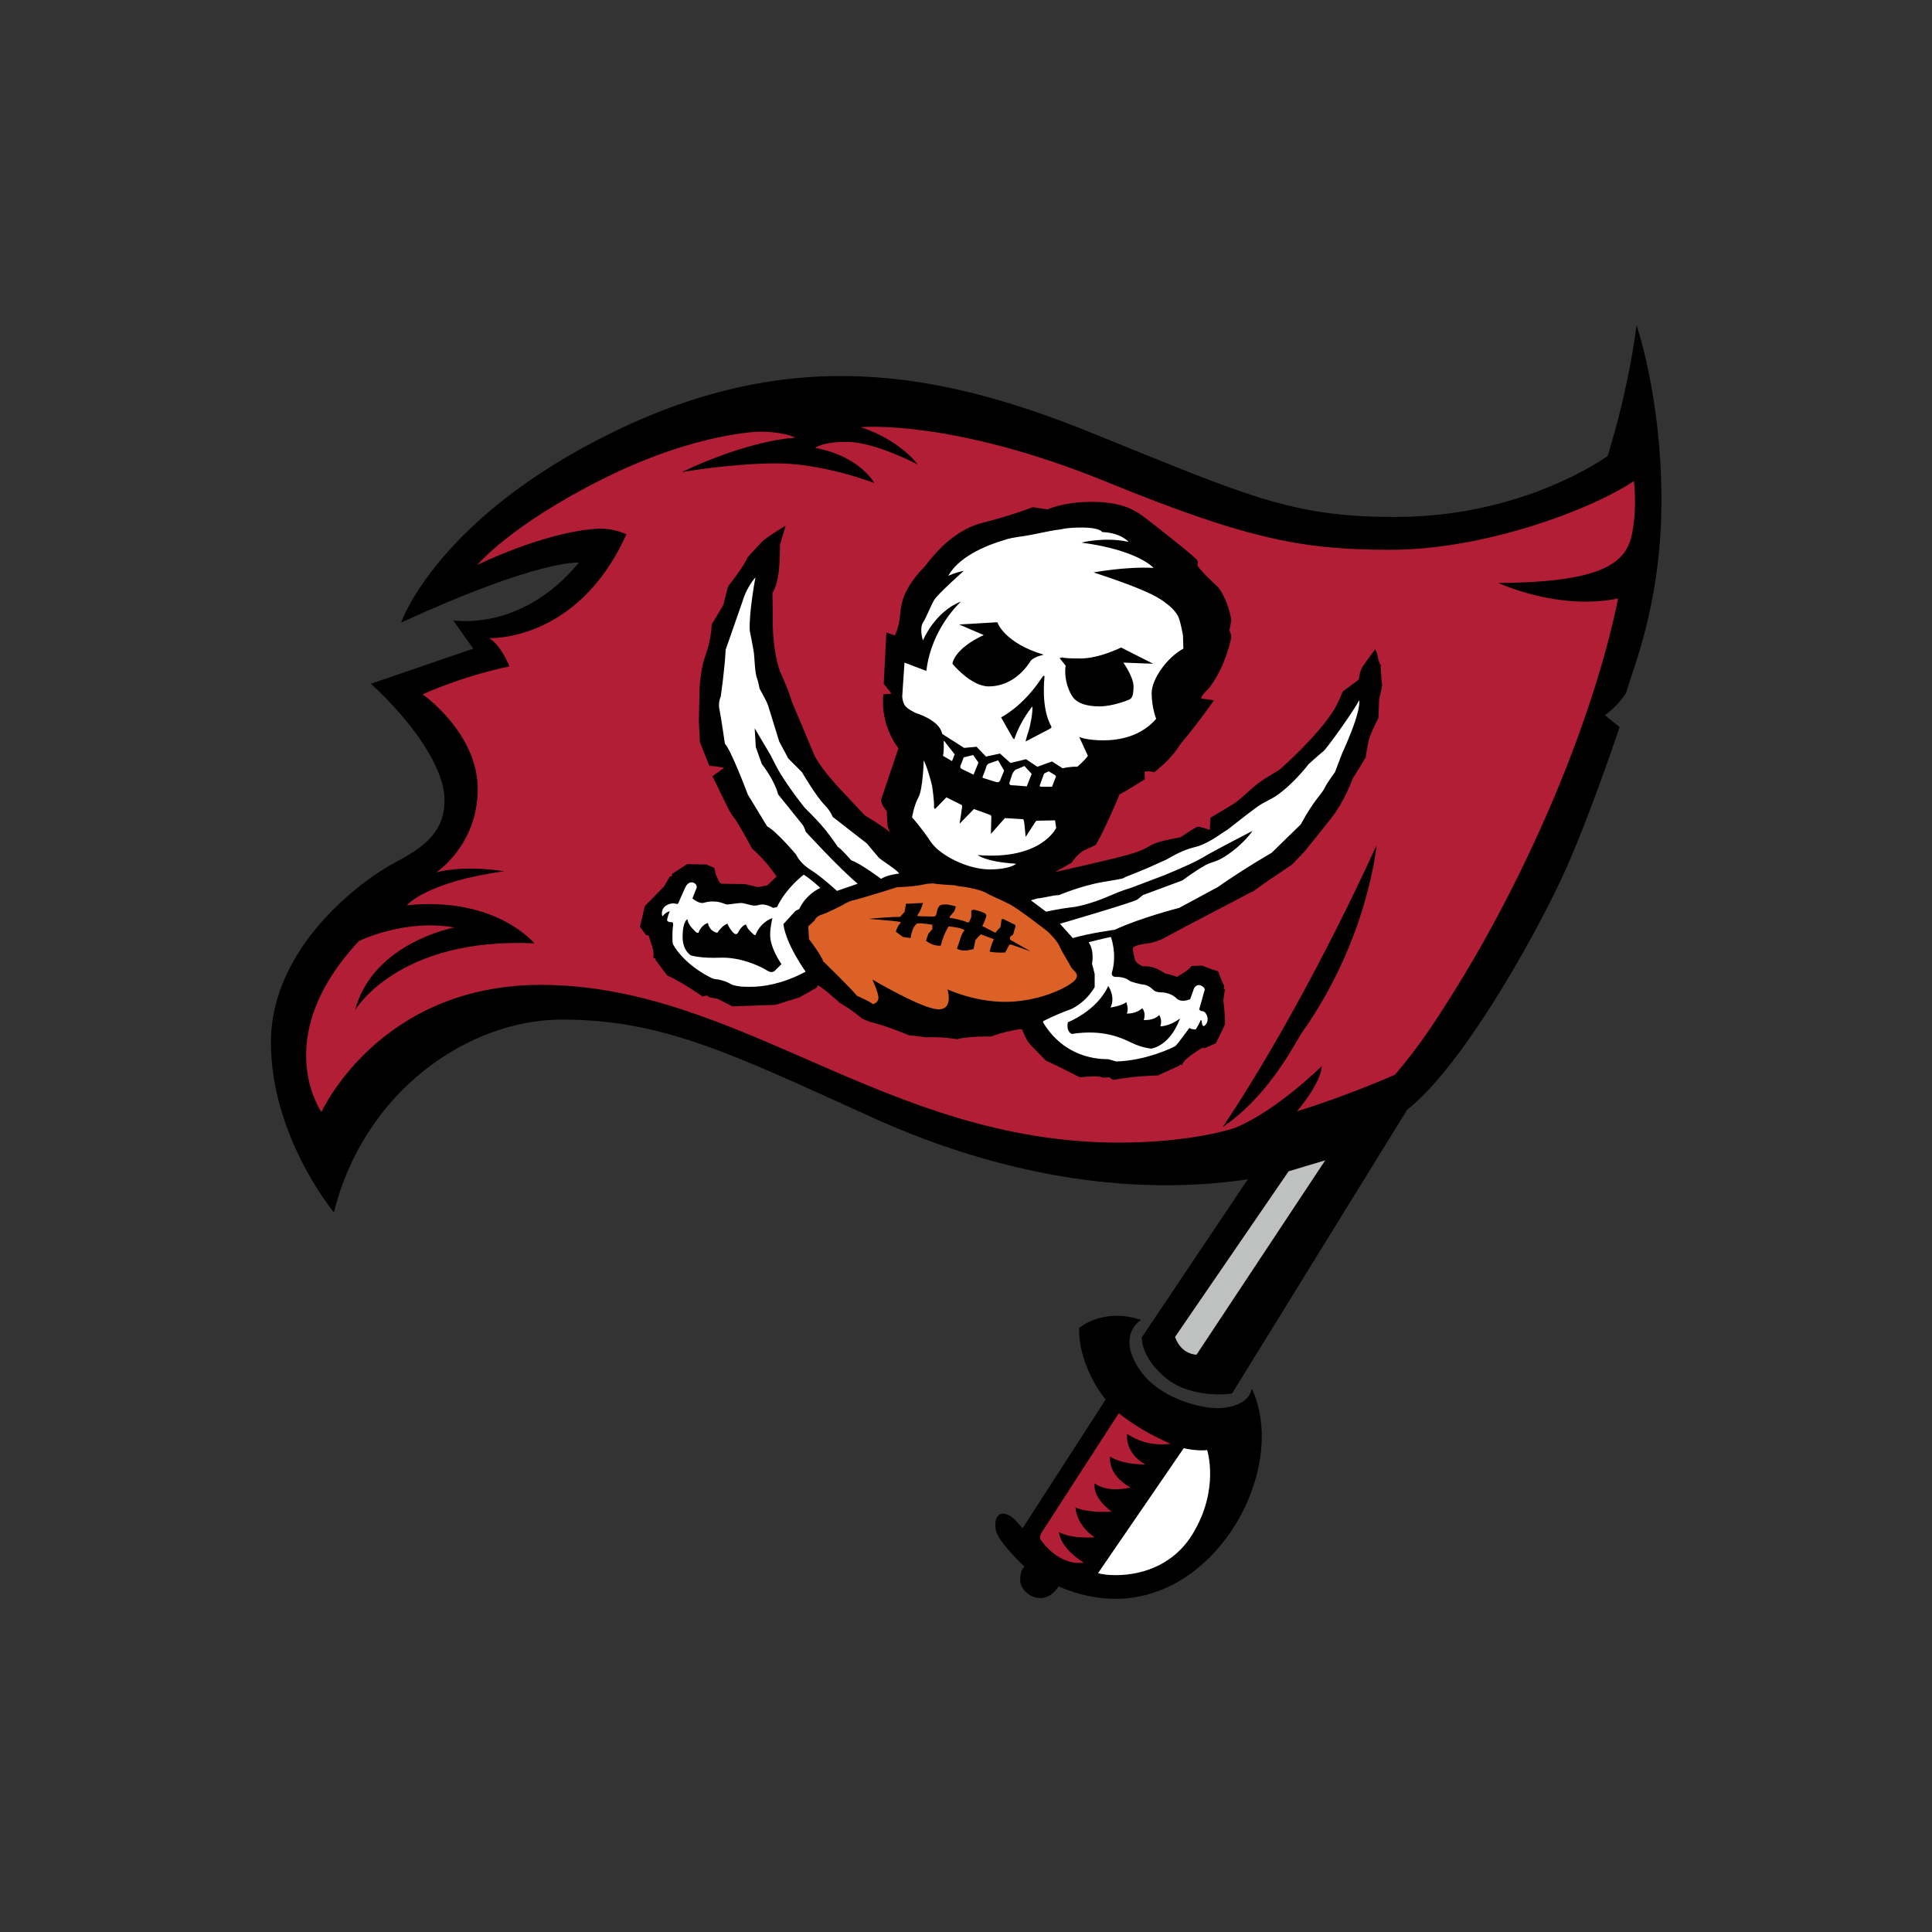 <?xml version="1.0" encoding="utf-8"?>
<!-- Generator: Adobe Illustrator 16.0.4, SVG Export Plug-In . SVG Version: 6.00 Build 0)  -->
<!DOCTYPE svg PUBLIC "-//W3C//DTD SVG 1.1//EN" "http://www.w3.org/Graphics/SVG/1.1/DTD/svg11.dtd">
<svg version="1.1" xmlns="http://www.w3.org/2000/svg" xmlns:xlink="http://www.w3.org/1999/xlink" x="0px" y="0px" width="512px"
	 height="512px" viewBox="0 0 512 512" enable-background="new 0 0 512 512" xml:space="preserve">
<rect x="0" y="0" width="512" height="512" fill="#333333" stroke="none"/>
<g id="grids" display="none">
	<g id="svgGrid_26_" display="inline">
		<line fill="none" stroke="#B35047" x1="32" y1="0" x2="32" y2="512"/>
		<line fill="none" stroke="#B35047" x1="64" y1="0" x2="64" y2="512"/>
		<line fill="none" stroke="#B35047" x1="96" y1="0" x2="96" y2="512"/>
		<line fill="none" stroke="#B35047" x1="128" y1="0" x2="128" y2="512"/>
		<line fill="none" stroke="#B35047" x1="160" y1="0" x2="160" y2="512"/>
		<line fill="none" stroke="#B35047" x1="192" y1="0" x2="192" y2="512"/>
		<line fill="none" stroke="#B35047" x1="224" y1="0" x2="224" y2="512"/>
		<line fill="none" stroke="#B35047" x1="256" y1="0" x2="256" y2="512"/>
		<line fill="none" stroke="#B35047" x1="288" y1="0" x2="288" y2="512"/>
		<line fill="none" stroke="#B35047" x1="320" y1="0" x2="320" y2="512"/>
		<line fill="none" stroke="#B35047" x1="352" y1="0" x2="352" y2="512"/>
		<line fill="none" stroke="#B35047" x1="384" y1="0" x2="384" y2="512"/>
		<line fill="none" stroke="#B35047" x1="416" y1="0" x2="416" y2="512"/>
		<line fill="none" stroke="#B35047" x1="448" y1="0" x2="448" y2="512"/>
		<line fill="none" stroke="#B35047" x1="480" y1="0" x2="480" y2="512"/>
		<line fill="none" stroke="#B35047" x1="0" y1="32" x2="512" y2="32"/>
		<line fill="none" stroke="#B35047" x1="0" y1="64" x2="512" y2="64"/>
		<line fill="none" stroke="#B35047" x1="0" y1="96" x2="512" y2="96"/>
		<line fill="none" stroke="#B35047" x1="0" y1="128" x2="512" y2="128"/>
		<line fill="none" stroke="#B35047" x1="0" y1="160" x2="512" y2="160"/>
		<line fill="none" stroke="#B35047" x1="0" y1="192" x2="512" y2="192"/>
		<line fill="none" stroke="#B35047" x1="0" y1="224" x2="512" y2="224"/>
		<line fill="none" stroke="#B35047" x1="0" y1="256" x2="512" y2="256"/>
		<line fill="none" stroke="#B35047" x1="0" y1="288" x2="512" y2="288"/>
		<line fill="none" stroke="#B35047" x1="0" y1="320" x2="512" y2="320"/>
		<line fill="none" stroke="#B35047" x1="0" y1="352" x2="512" y2="352"/>
		<line fill="none" stroke="#B35047" x1="0" y1="384" x2="512" y2="384"/>
		<line fill="none" stroke="#B35047" x1="0" y1="416" x2="512" y2="416"/>
		<line fill="none" stroke="#B35047" x1="0" y1="448" x2="512" y2="448"/>
		<line fill="none" stroke="#B35047" x1="0" y1="480" x2="512" y2="480"/>
		<rect fill="none" stroke="#B35047" width="512" height="512"/>
	</g>
</g>
<g id="b_x26_w" display="none">
	<g id="Layer_9" display="inline">
	</g>
	<g id="Layer_6_copy" display="inline">
	</g>
	<g id="Layer_7_copy" display="inline">
	</g>
	<g id="Layer_11_copy" display="inline">
	</g>
	<g id="Layer_13_copy" display="inline">
	</g>
	<g id="Layer_15_copy" display="inline">
	</g>
	<g id="Layer_17_copy" display="inline">
	</g>
	<g id="Layer_19_copy" display="inline">
	</g>
	<g id="Layer_21_copy" display="inline">
	</g>
	<g id="Layer_23_copy" display="inline">
	</g>
	<g id="Layer_25_copy" display="inline">
	</g>
	<g id="Layer_27" display="inline">
	</g>
	<g id="Layer_29_copy_2" display="inline">
	</g>
	<g id="Layer_31" display="inline">
	</g>
	<g id="Layer_33_copy" display="inline">
	</g>
	<g id="Layer_35_copy" display="inline">
	</g>
	<g id="Layer_37_copy" display="inline">
	</g>
	<g id="Layer_39_copy" display="inline">
	</g>
	<g id="Layer_41_copy" display="inline">
	</g>
	<g id="Layer_43_copy" display="inline">
	</g>
	<g id="Layer_48" display="inline">
	</g>
	<g id="Layer_45_copy" display="inline">
	</g>
	<g id="Layer_49_copy_2" display="inline">
	</g>
	<g id="Layer_51" display="inline">
	</g>
	<g id="Layer_53_copy" display="inline">
	</g>
	<g id="Layer_55_copy" display="inline">
		<g>
			<path d="M433.7,86.2c0,0,6.6,19,6.6,46.3s-7.5,44.5-9.4,51.2c0,0-2.2,3.5-5.6,5.8l3.9,3.2c0,0-8.3,25-15.5,40.4
				c-7.9,16.8-26.4,49.7-40.8,61l-46.4,75.2c0,0-10.4,1.6-17.4-4c-6.9-5.6-6.5-10.9-6.5-10.9l28.1-41.9c0,0-9.3,1.6-21.4,1.6
				c-12.1,0-40.9-1.1-78-17.9c-37.1-16.8-55.5-26-82.4-26c-24.6,0-52.4,18.8-60.4,51.1c0,0-16.7-20-16.7-45.1s23.8-42.9,33.2-47.8
				c9.7-5,12.8-9.6,12.8-16.4c0-8.4-8.2-20.4-19.5-30.8l27.1-9.3l-5.3-7.5c0,0,18.1,3.2,33.3-15.3c0,0-10.4-1-47.1,15.9
				c0.3-0.9,10.3-28.2,56.4-50.6c46.7-22.7,85.2-16.5,126.8,0.4c41.7,16.9,53,22.2,80.1,22.2c27.1,0,47-9.8,56.4-16.1
				C426,121.1,431.5,103.8,433.7,86.2z M331.7,368c0,0,6.3,10.9-0.4,28.2c-6.7,17.3-25.7,35-50.8,24.2c0,0-1.6,3.1-4.9,3.1
				c-3.3-0.1-5.1-2.9-5.2-4.3c-0.1-1.4,0.1-3.2,1.1-4c0,0-7.1-6.7-7.6-9.7c-0.5-3,0.5-3.8,1.1-4.2c0.5-0.3,2.2-0.3,3.8,1.3
				c1.6,1.7,2.2,2.4,2.2,2.4l22-34.1c0,0-7.3-8.7-7-19c0,0,6.4-5.5,16.4-2.1c0,0-6.3,3.6-0.9,12.4c5.4,8.8,17.3,10.8,19.7,10.9
				C323.5,373.4,330.8,373,331.7,368z M316,406.6c7.3-11.9,3.9-22.3,3.9-22.3c-2.8,0.4-6.2-0.5-6.2-0.5L291,416.9
				C294.8,418,308.7,418.5,316,406.6z"/>
			<path fill="#FFFFFF" d="M319.9,384.3c0,0,3.4,10.4-3.9,22.3c-7.3,11.9-21.2,11.4-25,10.3l22.7-33.1
				C313.7,383.8,317.1,384.6,319.9,384.3L319.9,384.3z"/>
		</g>
		<path fill="#FFFFFF" d="M317.1,359c0,0-4,0.1-5.7-4.7l30.1-43.9l9.7-2.9L317.1,359z"/>
		<path fill="#FFFFFF" d="M85.2,294.7c0,0-14-19.7,9.9-45.3c0,0,12.1-6,25.3-3.6c0,0-21.6,4-26.3,21.9c0,0,11.3-19.4,47.5-17.7
			c0,0-10.1-12.5-33.8-10.1c0,0,5.2-6.2,25.8-9c0,0-10.1-1.8-18,0.3c0,0,11-7.2,11-22.1c0-14.9-14.6-25.1-14.6-25.1s10.1-4.7,23-7.4
			c0,0-2.1-5.5-5.4-7.5c0,0,23.5,1.2,36.4-27.5c0,0-3-1.5-6.7-1.5c-6.1,0-18.4,2.8-32.8,9.6c0,0,8.7-10.5,33.3-22.8
			c24.6-12.3,41.5-12.5,41.5-12.5s6.1-0.1,9.5,1.6c0,0-11.5,0.3-30.1,9.1c0,0,13.3-2.3,25.2-2.3c9.1,0,19.6,2.9,25.8,5.2
			c0,0-3.9-7.2-15.7-9.3c0,0,1.8-1.6,8.4-1.6c7.5,0,18.8,6,18.8,6s-4.5-6.4-15.1-9.9c0,0,24.1-2.3,65.4,14.6
			c37.9,15.5,52.6,17.9,75,17.9c24.8,0,52.9-10.5,64.5-18.2c0,0,0.9,6.4-0.4,13.5c-1.4,7.8-6.9,13.3-35.5,13.5
			c0,0,15.9,7.4,31.7,4.1c0,0-2.7,15.3-11.2,38.2c-6.5,17.7-17.7,42.7-32.4,66.2c-4.9,7.8-8.8,13.9-15.5,21.8c0,0-12.6,5.6-26,9.7
			c0,0,6.3-7.2,6.6-12c0,0-11.7,11.7-23,16.4c0,0-11.1,3.9-30.8,3.9c-61.9,0-100.4-41.8-153.3-41.8
			C100.3,261.1,85.2,294.7,85.2,294.7L85.2,294.7z M287.2,414.1c0,0-5.9,1.4-11.3-5.9c0,0-0.8-0.7,0.3-2.3l20.3-31.4
			c0,0,4.9,4.3,13.7,8.1c0,0-5.9,1.2-11.5-2.6c0,0-0.8,4.9,4.8,8.1c0,0-6.1,0.1-9.3-2.1c0,0-0.9,4.7,5.4,8.2c0,0-5.9,1.6-9.5-1.1
			c0,0-0.9,3.5,4.5,7.5c0,0-5.9,0.5-9.6-1.1c0,0,0.2,4.7,5.1,7.9c0,0-6.2,0.5-9.5-1.4C280.7,405.9,280.5,409.9,287.2,414.1
			L287.2,414.1z"/>
		<path d="M216.8,261.1l-0.5,0.7l-4.4,2.5l-6.4,2l-11.4,0.4l-3.9-2l-2.2-0.4l-0.7-0.5l-1.1,0.3c0,0-5.5-3.9-9.4-5.6l-3-4l-0.1-0.5
			l-0.6-0.2c0,0,0.3-0.9-0.1-2.4l-1.1-3.5l-0.7-0.1l-1.6-2.2l1.3-5.5l5.1-5.2l1.5-2.6l0.6-0.1v-0.6l4-2.6l5.1,0.1l2.1,0.9l0.4,1.8
			l1,2.1l0.5,0.3l6.2,0.1l3.5,0.8l2.5-0.5l2.4-2.3c0,0-2.7-4.2-6.5-7.4c0,0-3.9-7.4-5.1-8.6l-1-1.6l-4.4-9l3.1-2.2
			c0,0-1.9-0.5-3.9-0.5l-2.5-6.3l-0.3-5.3l0.2-9.3c0,0,0.4-4.8,1.1-7c0.7-2.2,1.9-5.1,2.1-9.6l3.1-5.2l1.1-4.4c0,0,0.1-0.5,0.6-1.1
			c0,0,3.9-4.9,4.7-7.1l3.7-4c0,0,0.5-0.8,6.4-4.4l-1.5,5.1c0,0,0.1,5.9-0.7,9.3c-0.5,2.2-1.3,3.5-1.3,3.5l0.1,5.6
			c0,0-0.4,8.5,1.9,15.1c0,0,2.5,5.5,3.2,8.2c0,0,3.3,7.7,5.8,13.8c0,0,1.3,3.3,7.5,9.8l6,6.4c0,0,5.2,3.1,6.7,4.5
			c0,0-0.6-1.1-0.7-1.9c-0.1-0.8-0.2-3.8-0.2-3.8s-1.5-1.4-1.5-3l4.6-13.6c0,0-4.9-5.9-4-14.3l1.7-0.1c0,0,0.5,0,0.3-0.3l-1.9-2.4
			l0.7-13.6l2.2,0.8c0,0,1.1-1.8,1.4-5.1c0.3-3.3,0.7-7.1,6.4-13c0.9-0.9,6.4-9.4,15.3-11.7c8.9-2.3,13.5-4.2,13.5-4.2l3.9,0.6
			c0,0,4.2-2,11.7-2c7.5,0,11,1.9,13.6,3.8c2.6,1.9,14.1,11,14.4,11.7c0.3,0.7,0,1.3,0,1.3s0.7,1.4,5.5,5.8c0,0,1.2,1.3,2.4,4.5
			c1.1,3.2,1.1,4.3,1.1,4.3s-0.2,1.4-0.5,2.6c0,0,0.5,1.1,0.5,1.8c0,0.6-1.6,7.7-5.4,12.9c-1,1.4-2.4,2.3-2.6,3.4l3.4,0.5
			c0,0-4,5.8-8.8,11.5c-2,3.3-5,6-7.1,7.6c0,0-0.9-0.5-2.5-0.2l0.1,2c0,0-5.5,3.5-6.7,4c0,0-3.7,9-6.3,13.4l-3.4,1.6
			c0,0-1.7,1.1-3,3.1l-4.4,2.5c0,0,17.2-3.8,21.1-5.1c3.9-1.3,4-2.2,6.3-2.8c2.3-0.7,5.8-1.3,5.8-1.3s4.1-2.7,4.5-2.8
			c0.4-0.1,2.6,0.5,3.3,0.9l0.2-3.3c0,0,3.9-2.3,6-3.6c2.1-1.3,4.9-4.3,7-5.8c2.1-1.5,4.6-2.8,5.5-3.5c0.8-0.7,9.9-8.8,14.1-15.5
			c1.3-2,2.4-5,2.4-5l4.3-3.2c0,0,0.1-1.9,1-3.4c1-1.5,3.3-4.6,3.3-4.6s0.4,0.3,0.7,1.9c0.3,1.6,0.8,2.2,0.8,2.2s0.1,3.6,0.4,5.5
			l-0.8,3.6l-0.2,4.9c0,0-1.4,2.8-2.2,4.8c-0.7,1.9-1.2,5.8-1.2,5.8l-3.4,5.5c0,0-2.1,5.9-5.7,10.5c-3.6,4.6-7.2,9-7.2,9l-3.3,3.4
			l-5.5,3.7c0,0-0.6,0.4-1.9,1.3c-0.7,0.5-2,1.5-2.6,1.9c-0.3,0.2-0.8,0.3-2,1c-4.3,2.3-13.9,7.2-22.4,11.8c0,0-1.5,0.7-3.1,1
			c-1.6,0.3-4.6,0.5-4.6,1.6c0.1,1.1,0.6,2.9,0.6,2.9s0.3,1,2.1,1.7c0,0,1.1-0.2,2.8,0.3c1.6,0.5,3.1,1.6,3.1,1.6s2.1,0.4,3.1,0.9
			c0,0,0.7-0.5,1.6-1c0.9-0.5,1.9-1.3,2.2-1.9l2.9-0.1c0,0,2.7,1.1,4.2,1.5c0,0,1,2.8,1.6,3.8l-0.1,0.7l0.3,0.3l-0.4,2.9
			c0,0,0.6,4.8,0.4,6.4c0,0-1.6,3.5-2.4,5c0,0-2.5,1-2.9,1.3l-0.5-0.2c0,0-5.2,2.9-5.5,4.6l-0.7-0.1c0,0,0.2,0.3-0.2,0.4
			c-0.4,0.1-5.5,2.5-5.5,2.5s-6.3,0.1-11.9,1.2l-1-0.7l-1.8,0.1c0,0-0.5-0.7-6-0.1c0,0-7.9-4-9-4.4l-4.2-4.3l-0.8-1.1l-0.7-1.4
			l-0.6-1.4c0,0-0.2-0.3-1.1-0.1c-0.9,0.2-3.7,0.6-7.2,1.9c0,0-5.4-0.2-9,0.7c0,0-3.8-0.7-8.1-0.5c0,0-3.9-0.5-4.5-0.5
			c0,0-6.7-2.8-10.5-3.6c0,0-1.6-0.6-2.2-1c-0.5-0.4-2.3-2-5.7-4C222.6,265.9,219.6,262.9,216.8,261.1L216.8,261.1z"/>
		<path fill="#FFFFFF" d="M230.2,243.5c0,0,6.3-0.6,8.3-0.5l1.2-1.3l0.4-2.2l4.5-0.2c0,0-0.7,2.4-1.4,3.1c0,0-0.3,0.4,0.3,0.4
			c0.6,0,4,0.1,4,0.1s0.5-0.1,0.6-0.5c0.1-0.4,0.4-2.2,1.1-2.5c0.7-0.3,1.9-0.2,1.9-0.2l1.9,0.4l0.3,0.2l-0.4,1.2l-1.2,1.4
			c0,0-0.2,0.4,0.3,0.4c0.4,0,3.2,0.6,4,1c0,0,0.7,0.4,0.9-0.1c0.2-0.4,0.5-1.2,0.5-1.2l0-1.5c0,0,0-0.4,0.6-0.4
			c0.6,0,2.8,0.7,3.2,1.1c0,0,0.3,0.3,0.1,0.9c-0.2,0.6-0.7,1.9-1,2.3l3.5,1.8c0,0,0.7-1,1.3-1.4l0.3-1.9c0,0-0.1-0.5,0.6-0.3
			c0.6,0.3,3,1.5,3,1.5s0.2,0.2,0.1,0.6c-0.2,0.4-0.6,1.9-0.6,1.9s-0.1,0.2-0.5,0.4c-0.4,0.2-0.5,0.8-0.2,1.1l5.3,3l-5.2-1.8
			c0,0-0.4,0-0.5,0.2l-1,1.9c0,0-1.9,0.2-4.1-0.2c0,0,0.1-1.2,1.1-3.3l-3.5-1.3l-1.4,1.5l-0.5,2.4c0,0-1.2,0.4-2.4,0.4
			c-1.2,0-2-0.5-2-0.5l0.9-2.6c0,0,0.4-1.6,1.1-2.2c0,0-0.1-0.7-4.2-1.1c0,0-1.3,1.9-2.1,5.1c0,0-1.9,0.3-3.9-1.3l0.6-1.8l1.1-1.3
			v-1.1c0,0-2.3-0.5-4-0.4c0,0-1,0.5-1.5,2.5l-0.3,1.4l-2-0.3l-1.9-1.4c0,0,0.5-1.7,1.2-2.2c0,0,0.2-0.4-0.2-0.4
			C237.8,244.1,230.2,243.5,230.2,243.5L230.2,243.5z M231.2,259.6c0,0,11.4,6.7,16.2,7.7c5.7,1.3,3.7-5.1,3.7-5.1s7,3.3,15.3,3.3
			c8.3,0,15.6-3.3,18-5.3c2.4-2-0.2-3-0.6-4c-0.5-1-2.4-4-3-5.4c-0.5-1.4-3.1-3.9-3.1-3.9s-7.8-6.1-10.2-7.3c-2.3-1.2-5.1-2.3-6.2-3
			c-1.1-0.6-2.9-1-2.9-1l-2.4-0.5c0,0-2-0.2-3.1-0.5c0,0-4.2-0.2-5.7-0.5c0,0-1.1,0.1-1.5,0.1c0,0-2.8,0.8-7.9,0.9
			c0,0-8.8,2.8-12.1,3.6c0,0-0.9,0.2-2.7,1.3c0,0-4,2.1-5.6,2.5c0,0-1.2,0.5-1.5,1.4l-1.7,1.6l0.2,3.4c0,0,3.1,4,3.8,5.9
			c0,0,7.4,7.2,8.9,9.1c0,0,3.5,1.5,4.2,2.2c0,0,1.5-0.2,1.5-1.8C232.7,262.9,231.2,259.6,231.2,259.6z"/>
		<path fill="#FFFFFF" d="M241.7,216.6c0,0,0.5-3.1,1.7-5.3c1.2-2.2,1.4-9.8,1.4-9.8s1,1.8,2.2,6.7c0,0,0.7,4.5,0.5,5.8l0.3,0.4
			l3-3.1l4,2c0,0,0.3,0.1,0.1,1c-0.1,0.9-0.6,4-0.6,4l3.8-3.9l4.4,1.6c0,0,0.3,0.1,0.2,1l-0.1,4l3.7-4.2l4.9,0.3
			c0,0,0.1,0.3,0.2,0.7c0.1,0.4,0.4,4,0.4,4l2.6-4l0.3-0.3l4.9-0.1l0.3,2c0,0-3.9,8.6-20.8,7.2c0,0,2,1.8,10.2,2.3
			c0,0-1.5,1.5-7.1,1.5c-5.6,0-13.1-3.6-15.6-7.4C244,219.1,241.7,216.6,241.7,216.6z M250.1,196.5c0,0,0.1,2.7-0.2,3.8l2.4,1.4
			l0.7-1.8c0,0-2.4-3-2.8-3.6L250.1,196.5z M255.4,200.7l-0.9,2.3c0,0-0.1,0.6,0.4,0.8c0.5,0.2,3.1,1.5,3.1,1.5l1.3-3.2l-1.4-2
			L255.4,200.7z M260.5,205.6c0,0-0.3,0.5,0.1,0.6c0.5,0.1,3.6,1.2,3.8,1.1c0.2-0.1,0.4,0,0.6-0.4c0.2-0.4,1.1-2.7,1.1-2.7l-1.6-2.7
			l-2.6,0.9c0,0-0.3,0.2-0.5,0.7C261.3,203.6,260.5,205.6,260.5,205.6z M267.5,207.5c0,0-0.1,0.6,0.6,0.6c0.7,0,4,0.3,4,0.3l1.3-3.3
			l-1.9-2.1l-2.4,1c0,0-0.6,0.5-0.9,1.3C267.9,206.2,267.5,207.5,267.5,207.5z M276.7,205l-1.1,3c0,0-0.3,0.5,0.4,0.5h2.8l1-2.6
			c0,0,0.1-0.3-0.1-0.4c-0.1-0.1-1.8-1.1-1.8-1.1L276.7,205z M239.7,175.6l-0.6,8.9c0,0,0,1.2,0.6,2.3c0.6,1.1,3.1,2.2,3.1,2.2
			s6.2,1.8,6.9,5.5l5.8,3.7l3.3-0.3l2.5,2.6l3.7-0.8l2.8,2.5l4.1-1l3,2l3.9-1.4l2.8,1.8c0,0,2-0.5,3.9-0.4c0,0,2.1-1.8,2.8-2.9
			l-2.3-5c0,0,2,0.9,6.3,0.9c4.3,0,10-1,14.1-5.7c0,0-1.2-3-1.2-6.8c0-3.7,4-9.4,8.4-11.8l-0.1-3.5c0,0-0.7-4.1-1.4-5.3
			c-0.6-1.1-2.8-3.8-8-6.1c-5.2-2.4-14.3-5.3-14.3-5.3s8.5-1.6,15.9-1.2c0,0-4-4.7-19.1-6.7c0,0,6-1.6,12.5-0.2c0,0-2-2.4-7-2.6
			c0,0-0.6-1.2-5.3-1.2c-4.6,0-5.2,0.5-6.5,0.6c-0.5,0-3.4,0.6-7.4,1.4c-1.9,0.4-4.2,0.5-6.4,1.2c-6.1,1.8-12.5,4.8-15.2,9.6
			c0,0,2.2-1,4.1-1.3c0,0-7,6.2-7.9,7.8c-0.9,1.6-2.2,4.9-2.9,5.9c-0.7,1-0.5,3.3,0,4.7c0,0,3.1-7.6,10.1-10.3c0,0-7.9,7-9.2,18.4
			L239.7,175.6z M254.2,165.5l10.1-0.6c0,0,1.8,5.5,12.3,8.6c0,0-2.8,0.6-3.5,1.7c-0.7,1.1-4.3,6.7-11.1,6.7c-4.7,0-9.6-6-9.6-6
			s0.3-3.9,8.3-7.6L254.2,165.5z M280.8,174.4l0.8-0.2c0,0-0.2,0.3,4.8,0.3c4.9,0,10.7-2.9,10.7-2.9l8.5,4.3l-7.9-0.3
			c0,0,2.7,3.8,2.7,6.3c0,2.5-0.5,3-0.8,3.3c-0.3,0.3-4.8,2-8.1,2c-3.3,0-5.6-0.7-6.9-2.1c-1.3-1.5-2.7-5.1-2.2-8.7L280.8,174.4z
			 M265.3,190.1c0,0,5.6-2.7,10.6-10.2l0.5-0.7c0,0,0.4-0.3,0.4,0.1c0,0.4-1,8.2,1.8,13.2c0,0,0.2,0.3-0.3,0.6l-6.5,3.4
			c0,0,0.1-0.7,0.7-2.5c0.6-1.8,1.2-5.1,1.1-6.8c0,0-3.1,3.6-4.8,8.7c0,0-0.3-0.1-0.5-0.5C268.1,195.1,265.3,190.1,265.3,190.1z
			 M277.2,241.6l-4-3l1.7-0.5l0.8-0.1l0.6-0.1l3.2-0.6l1.2-0.1c0,0,5.8-2.5,11.8-3.5c6-1,4.7-0.8,5.8-1.3c1.1-0.4,5.9-2.4,5.9-2.4
			s4.5-2,4.9-2.2c0.4-0.2,4-2.5,7.5-3.3c3.6-0.8,7.5-4,8.2-4.3c0.5-0.2,4.4-3.5,8.4-6.4c1.7-1.2,3.7-2,5-2.9
			c4.6-3.1,8.6-8.4,8.6-8.4s3.1-2.8,3.9-3.4c0.8-0.6,7.8-10.3,9.5-13.5c0,0,0.8,2.4-4.5,14l-1.9,5c0,0-2.1,2.8-2.8,4.3
			c-0.7,1.5-2.8,3.1-6.3,9.6c0,0-6.1,5.9-7.7,7.5c0,0-7,4-14.3,9.1l-10.2,5.5c0,0-10.2,2.6-17.1,5.8c0,0-6.7,0.9-11.1,2.2l-3.4-3.8
			c0,0,18.9-5.5,20.5-6.4l1.5-1.2l10.5-3.9c0,0,3-2.3,6-4c1.1-0.6,2.1-0.8,3.1-1.2c3.5-1.5,7.8-5.4,9.4-7.9l-6.3,3.3
			c0,0-4.8,2.5-7.3,4c-2.5,1.5-9.9,4.5-9.9,4.5l-8.7,3.3c0,0-2.2,0.6-5.4,2c-3.1,1.4-7.9,3-10.8,3.2
			C281,240.8,277.2,241.6,277.2,241.6L277.2,241.6z M276.4,270.9l0.1-0.3c0,0,3-1.6,6.9-3c1-0.3,3-1.6,4.3-2.9
			c1.5-1.5,2.4-3.1,2.4-3.1v-3.5l-0.7-2.7c0,0,0.7-3.4-0.9-5.7c0,0,4.3-1.1,5.9-1.4c0,0,1.7,4.5,0.3,9.3c0,0-0.4,1.1,0.8,1.3
			c0,0,2.4-0.2,3.8,1c0.5,0.4,3.4,1,3.4,1s1.4-0.1,2.9,1.4c0.7,0.8,2.5,0.7,2.5,0.7s2.2,0.1,3.6,1.5c1.3,1.4,3.7,0.3,3.7,0.3l1-2.8
			c0,0,0.6-1.4,1.9-0.8c1.3,0.6,0.9,1.3,0.9,1.3l-1.4,5c0,0,0.1,0.4,1,0.5c0.9,0.1,2.1,2.6,0.3,3.9c0,0-0.4,0.1-0.5-0.4l-0.2-1.1
			c0,0-0.2-0.3-0.4,0.4c-0.3,0.7-1.1,2-1.1,2s-1,0.1-1.7-0.4c0,0-3.1,4.3-3.7,4.8c-0.6,0.4-7.8,3.9-15.7,4.1l-2.1-0.6
			C293.6,280.6,282.8,281.6,276.4,270.9L276.4,270.9z M217.4,235.3c0,0-2.7-2.5-4.4-3.5c0,0-4.6,3.4-7.1,8.6l-1,0.2
			c0,0-1.6-0.9-2.8-0.9c-1.2,0-1.1,0.3-2.1,0.3c-1,0-2.8-0.7-3.6-0.7c-0.8,0-3.1,0.4-3.7,0.4c-0.6,0-1.6-0.8-3.7-0.8
			c-2,0-2.2,0.4-2.9,0.4c-0.7,0-1.6-0.4-2.6-1.2l1.1-2.8c0,0,0.3-1-0.9-1.4c-1.3-0.4-2,1.1-2,1.1s-1.3,2.8-1.9,4.3l-0.3,0.3
			c0,0-0.6-0.2-1.1-0.2c-0.6,0-3,0.4-3,2.7c0,0,0,0.6,0.2,0.7c0,0,0.8-1.1,1.9-1.3c0,0-0.7,1.6-0.7,2.4c0,0.5,1.3,0.5,1.3,0.5
			s0.3,0,0.3,0.7c-0.1,0.6-0.2,1.3-0.2,3.3c0,1.9,0.2,1.9,0.2,1.9s2.5,5.1,10.2,8.9c0,0,0.7,0.3,1.1,0.3c0.4,0,2.3,0.3,4,1.3
			c1.7,0.9,5.4,0.7,5.4,0.7s6.5,0.3,14.4-4c0,0-5.2-7.2-5.9-12.6l3.2-3.5l1-0.5C211.8,241,213.1,237.4,217.4,235.3z M221.8,236.1
			c0,0-4.1-3.8-7-5.6c-2.9-1.8-3.8-4-3.8-4s-5.3-6.3-7.7-7.5l-5.1-8.4c0,0-4.6-12.2-6.1-13.5c0,0-1-7-1.4-8.9
			c-0.5-1.9,0.3-3.6,0.3-3.6s1.1-7.5,1.3-12.4l4.5-12.9c0,0,0.9-3.4,3.4-6.3c0,0-1.8,9.6-1.5,14.2c0,0,0.9,4.4,1.1,5.9
			c0.2,1.5,0.2,5.3,0.9,6.9c0.2,0.5,0.6,2.5,0.6,2.5s1.8,3.2,2.2,4.3c0.3,1,3,9.7,3,9.7s2.2,4.1,2.4,4.5l3.6,3.6
			c0,0,3.8,6.5,6.1,8.8c1.4,1.4,2.1,3.1,2.1,3.1l9,7c0,0,2.5,3,3.2,3.8c0.7,0.7,4.8,3.2,5.4,4.2c0,0-3.1,0.3-4.8,1.4
			c0,0-5.5-4.1-7.9-4.9c0,0-2.8-3.2-3.6-3.6c0,0-1.3-2-3.2-4.4c-1.6-2-3.8-4.2-5.5-5.9c0,0-3.3-4-6.3-8.8c-1-1.5-2-3.7-2.8-5.2
			c-2.3-3.9-4-6.7-4.2-7.1l0.3,5l1.6,4.5c0,0,3.3,4.1,4.3,8l6.6,8.2c0,0,0.6,1.1,0.7,1.7c0,0,8.8,9.6,13.8,13.8L221.8,236.1z"/>
		<path d="M283,270.9c0,0,7.6-2.9,10.7-9.6c0,0,2,2.8,0.6,5.7c0,0,2.6-0.3,4.2-1.4c0,0,0.7,1.9,0.1,3c0,0,2.3,0.2,4.1-1.4
			c0,0,1.1,1.1,0.4,3.1c0,0,2.5,0.3,4.1-1.3c0,0,0.9,1.3,0.3,3c0,0,2.5,0,5.2-2.1c0,0-2.1,6.8-7.6,8c0,0-2.4-0.2-5.1-1.5
			c-2.7-1.3-7.6-3.7-15.9-2.4C284,274,282.5,273.5,283,270.9L283,270.9z M207.1,255.5c0,0-3-4.2-3-7.7c0-2.2,0.6-4.5,0.6-4.5
			s-3,0.9-4.4,4.3c0,0-0.2,0.4-0.5,0.1c-0.3-0.3-1.7-1.3-2.1-2.7c0,0-1.1,0.1-2.2,2.3c0,0-0.3,0.5-0.9,0.1c-0.6-0.4-1.6-1.9-1.8-2.6
			c0,0-1.2,0.2-2.7,2.4c0,0-2-0.2-2.5-2.6c0,0-1.7,0.4-2.5,2.6c0,0-0.4,0.1-0.8-0.3c-0.3-0.4-2-1.7-2.1-3.3c0,0-1.3,0.4-1.3,4.7
			c0,3.7,2.2,4.9,2.2,4.9s2.5,0.8,7.7,0.6c5.2-0.2,10.2,2,12.5,3.4c0.5,0.3,1.2,0.7,2,0.1L207.1,255.5L207.1,255.5z M324,298.7
			c0,0,19.3-27.7,40.8-74.7c0,0-2.2,24.9-19.8,49.7C343.1,276.5,336.5,290.2,324,298.7L324,298.7z"/>
	</g>
	<g id="Layer_57_copy" display="inline">
	</g>
	<g id="Layer_59_copy" display="inline">
	</g>
	<g id="Layer_61_copy" display="inline">
	</g>
	<g id="Layer_63_copy" display="inline">
	</g>
	<g id="Layer_64_copy" display="inline">
	</g>
	<g id="Layer_66_copy_2" display="inline">
	</g>
</g>
<g id="color">
	<g id="Layer_5">
	</g>
	<g id="Layer_6">
	</g>
	<g id="Layer_7">
	</g>
	<g id="Layer_11">
	</g>
	<g id="Layer_13">
	</g>
	<g id="Layer_15">
	</g>
	<g id="Layer_17">
	</g>
	<g id="Layer_19">
	</g>
	<g id="Layer_21">
	</g>
	<g id="Layer_23">
	</g>
	<g id="Layer_25">
	</g>
	<g id="Layer_27_copy">
	</g>
	<g id="Layer_31_copy_2">
	</g>
	<g id="Layer_29">
	</g>
	<g id="Layer_33">
	</g>
	<g id="Layer_35">
	</g>
	<g id="Layer_37">
	</g>
	<g id="Layer_39">
	</g>
	<g id="Layer_41">
	</g>
	<g id="Layer_43">
	</g>
	<g id="Layer_46">
	</g>
	<g id="Layer_45">
	</g>
	<g id="Layer_49">
	</g>
	<g id="Layer_51_copy">
	</g>
	<g id="Layer_53">
	</g>
	<g id="Layer_55">
		<g>
			<path d="M433.7,86.2c0,0,6.6,19,6.6,46.3s-7.5,44.5-9.4,51.2c0,0-2.2,3.5-5.6,5.8l3.9,3.2c0,0-8.3,25-15.5,40.4
				c-7.9,16.8-26.4,49.7-40.8,61l-46.4,75.2c0,0-10.4,1.6-17.4-4c-6.9-5.6-6.5-10.9-6.5-10.9l28.1-41.9c0,0-9.3,1.6-21.4,1.6
				c-12.1,0-40.9-1.1-78-17.9c-37.1-16.8-55.5-26-82.4-26c-24.6,0-52.4,18.8-60.4,51.1c0,0-16.7-20-16.7-45.1s23.8-42.9,33.2-47.8
				c9.7-5,12.8-9.6,12.8-16.4c0-8.4-8.2-20.4-19.5-30.8l27.1-9.3l-5.3-7.5c0,0,18.1,3.2,33.3-15.3c0,0-10.4-1-47.1,15.9
				c0.3-0.9,10.3-28.2,56.4-50.6c46.7-22.7,85.2-16.5,126.8,0.4c41.7,16.9,53,22.2,80.1,22.2c27.1,0,47-9.8,56.4-16.1
				C426,121.1,431.5,103.8,433.7,86.2z M331.7,368c0,0,6.3,10.9-0.4,28.2c-6.7,17.3-25.7,35-50.8,24.2c0,0-1.6,3.1-4.9,3.1
				c-3.3-0.1-5.1-2.9-5.2-4.3c-0.1-1.4,0.1-3.2,1.1-4c0,0-7.1-6.7-7.6-9.7c-0.5-3,0.5-3.8,1.1-4.2c0.5-0.3,2.2-0.3,3.8,1.3
				c1.6,1.7,2.2,2.4,2.2,2.4l22-34.1c0,0-7.3-8.7-7-19c0,0,6.4-5.5,16.4-2.1c0,0-6.3,3.6-0.9,12.4c5.4,8.8,17.3,10.8,19.7,10.9
				C323.5,373.4,330.8,373,331.7,368z M316,406.6c7.3-11.9,3.9-22.3,3.9-22.3c-2.8,0.4-6.2-0.5-6.2-0.5L291,416.9
				C294.8,418,308.7,418.5,316,406.6z"/>
			<path fill="#FFFFFF" d="M319.9,384.3c0,0,3.4,10.4-3.9,22.3c-7.3,11.9-21.2,11.4-25,10.3l22.7-33.1
				C313.7,383.8,317.1,384.6,319.9,384.3L319.9,384.3z"/>
		</g>
		<path fill="#BFC0C0" d="M317.1,359c0,0-4,0.1-5.7-4.7l30.1-43.9l9.7-2.9L317.1,359z"/>
		<path fill="#B21E35" d="M85.2,294.7c0,0-14-19.7,9.9-45.3c0,0,12.1-6,25.3-3.6c0,0-21.6,4-26.3,21.9c0,0,11.3-19.4,47.5-17.7
			c0,0-10.1-12.5-33.8-10.1c0,0,5.2-6.2,25.8-9c0,0-10.1-1.8-18,0.3c0,0,11-7.2,11-22.1c0-14.9-14.6-25.1-14.6-25.1s10.1-4.7,23-7.4
			c0,0-2.1-5.5-5.4-7.5c0,0,23.5,1.2,36.4-27.5c0,0-3-1.5-6.7-1.5c-6.1,0-18.4,2.8-32.8,9.6c0,0,8.7-10.5,33.3-22.8
			c24.6-12.3,41.5-12.5,41.5-12.5s6.1-0.1,9.5,1.6c0,0-11.5,0.3-30.1,9.1c0,0,13.3-2.3,25.2-2.3c9.1,0,19.6,2.9,25.8,5.2
			c0,0-3.9-7.2-15.7-9.3c0,0,1.8-1.6,8.4-1.6c7.5,0,18.8,6,18.8,6s-4.5-6.4-15.1-9.9c0,0,24.1-2.3,65.4,14.6
			c37.9,15.5,52.6,17.9,75,17.9c24.8,0,52.9-10.5,64.5-18.2c0,0,0.9,6.4-0.4,13.5c-1.4,7.8-6.9,13.3-35.5,13.5
			c0,0,15.9,7.4,31.7,4.1c0,0-2.7,15.3-11.2,38.2c-6.5,17.7-17.7,42.7-32.4,66.2c-4.9,7.8-8.8,13.9-15.5,21.8c0,0-12.6,5.6-26,9.7
			c0,0,6.3-7.2,6.6-12c0,0-11.7,11.7-23,16.4c0,0-11.1,3.9-30.8,3.9c-61.9,0-100.4-41.8-153.3-41.8
			C100.3,261.1,85.2,294.7,85.2,294.7L85.2,294.7z M287.2,414.1c0,0-5.9,1.4-11.3-5.9c0,0-0.8-0.7,0.3-2.3l20.3-31.4
			c0,0,4.9,4.3,13.7,8.1c0,0-5.9,1.2-11.5-2.6c0,0-0.8,4.9,4.8,8.1c0,0-6.1,0.1-9.3-2.1c0,0-0.9,4.7,5.4,8.2c0,0-5.9,1.6-9.5-1.1
			c0,0-0.9,3.5,4.5,7.5c0,0-5.9,0.5-9.6-1.1c0,0,0.2,4.7,5.1,7.9c0,0-6.2,0.5-9.5-1.4C280.7,405.9,280.5,409.9,287.2,414.1
			L287.2,414.1z"/>
		<path d="M216.8,261.1l-0.5,0.7l-4.4,2.5l-6.4,2l-11.4,0.4l-3.9-2l-2.2-0.4l-0.7-0.5l-1.1,0.3c0,0-5.5-3.9-9.4-5.6l-3-4l-0.1-0.5
			l-0.6-0.2c0,0,0.3-0.9-0.1-2.4l-1.1-3.5l-0.7-0.1l-1.6-2.2l1.3-5.5l5.1-5.2l1.5-2.6l0.6-0.1v-0.6l4-2.6l5.1,0.1l2.1,0.9l0.4,1.8
			l1,2.1l0.5,0.3l6.2,0.1l3.5,0.8l2.5-0.5l2.4-2.3c0,0-2.7-4.2-6.5-7.4c0,0-3.9-7.4-5.1-8.6l-1-1.6l-4.4-9l3.1-2.2
			c0,0-1.9-0.5-3.9-0.5l-2.5-6.3l-0.3-5.3l0.2-9.3c0,0,0.4-4.8,1.1-7c0.7-2.2,1.9-5.1,2.1-9.6l3.1-5.2l1.1-4.4c0,0,0.1-0.5,0.6-1.1
			c0,0,3.9-4.9,4.7-7.1l3.7-4c0,0,0.5-0.8,6.4-4.4l-1.5,5.1c0,0,0.1,5.9-0.7,9.3c-0.5,2.2-1.3,3.5-1.3,3.5l0.1,5.6
			c0,0-0.4,8.5,1.9,15.1c0,0,2.5,5.5,3.2,8.2c0,0,3.3,7.7,5.8,13.8c0,0,1.3,3.3,7.5,9.8l6,6.4c0,0,5.2,3.1,6.7,4.5
			c0,0-0.6-1.1-0.7-1.9c-0.1-0.8-0.2-3.8-0.2-3.8s-1.5-1.4-1.5-3l4.6-13.6c0,0-4.9-5.9-4-14.3l1.7-0.1c0,0,0.5,0,0.3-0.3l-1.9-2.4
			l0.7-13.6l2.2,0.8c0,0,1.1-1.8,1.4-5.1c0.3-3.3,0.7-7.1,6.4-13c0.9-0.9,6.4-9.4,15.3-11.7c8.9-2.3,13.5-4.2,13.5-4.2l3.9,0.6
			c0,0,4.2-2,11.7-2c7.5,0,11,1.9,13.6,3.8c2.6,1.9,14.1,11,14.4,11.7c0.3,0.7,0,1.3,0,1.3s0.7,1.4,5.5,5.8c0,0,1.2,1.3,2.4,4.5
			c1.1,3.2,1.1,4.3,1.1,4.3s-0.2,1.4-0.5,2.6c0,0,0.5,1.1,0.5,1.8c0,0.6-1.6,7.7-5.4,12.9c-1,1.4-2.4,2.3-2.6,3.4l3.4,0.5
			c0,0-4,5.8-8.8,11.5c-2,3.3-5,6-7.1,7.6c0,0-0.9-0.5-2.5-0.2l0.1,2c0,0-5.5,3.5-6.7,4c0,0-3.7,9-6.3,13.4l-3.4,1.6
			c0,0-1.7,1.1-3,3.1l-4.4,2.5c0,0,17.2-3.8,21.1-5.1c3.9-1.3,4-2.2,6.3-2.8c2.3-0.7,5.8-1.3,5.8-1.3s4.1-2.7,4.5-2.8
			c0.4-0.1,2.6,0.5,3.3,0.9l0.2-3.3c0,0,3.9-2.3,6-3.6c2.1-1.3,4.9-4.3,7-5.8c2.1-1.5,4.6-2.8,5.5-3.5c0.8-0.7,9.9-8.8,14.1-15.5
			c1.3-2,2.4-5,2.4-5l4.3-3.2c0,0,0.1-1.9,1-3.4c1-1.5,3.3-4.6,3.3-4.6s0.4,0.3,0.7,1.9c0.3,1.6,0.8,2.2,0.8,2.2s0.1,3.6,0.4,5.5
			l-0.8,3.6l-0.2,4.9c0,0-1.4,2.8-2.2,4.8c-0.7,1.9-1.2,5.8-1.2,5.8l-3.4,5.5c0,0-2.1,5.9-5.7,10.5c-3.6,4.6-7.2,9-7.2,9l-3.3,3.4
			l-5.5,3.7c0,0-0.6,0.4-1.9,1.3c-0.7,0.5-2,1.5-2.6,1.9c-0.3,0.2-0.8,0.3-2,1c-4.3,2.3-13.9,7.2-22.4,11.8c0,0-1.5,0.7-3.1,1
			c-1.6,0.3-4.6,0.5-4.6,1.6c0.1,1.1,0.6,2.9,0.6,2.9s0.3,1,2.1,1.7c0,0,1.1-0.2,2.8,0.3c1.6,0.5,3.1,1.6,3.1,1.6s2.1,0.4,3.1,0.9
			c0,0,0.7-0.5,1.6-1c0.9-0.5,1.9-1.3,2.2-1.9l2.9-0.1c0,0,2.7,1.1,4.2,1.5c0,0,1,2.8,1.6,3.8l-0.1,0.7l0.3,0.3l-0.4,2.9
			c0,0,0.6,4.8,0.4,6.4c0,0-1.6,3.5-2.4,5c0,0-2.5,1-2.9,1.3l-0.5-0.2c0,0-5.2,2.9-5.5,4.6l-0.7-0.1c0,0,0.2,0.3-0.2,0.4
			c-0.4,0.1-5.5,2.5-5.5,2.5s-6.3,0.1-11.9,1.2l-1-0.7l-1.8,0.1c0,0-0.5-0.7-6-0.1c0,0-7.9-4-9-4.4l-4.2-4.3l-0.8-1.1l-0.7-1.4
			l-0.6-1.4c0,0-0.2-0.3-1.1-0.1c-0.9,0.2-3.7,0.6-7.2,1.9c0,0-5.4-0.2-9,0.7c0,0-3.8-0.7-8.1-0.5c0,0-3.9-0.5-4.5-0.5
			c0,0-6.7-2.8-10.5-3.6c0,0-1.6-0.6-2.2-1c-0.5-0.4-2.3-2-5.7-4C222.6,265.9,219.6,262.9,216.8,261.1L216.8,261.1z"/>
		<path fill="#DB6126" d="M230.2,243.5c0,0,6.3-0.6,8.3-0.5l1.2-1.3l0.4-2.2l4.5-0.2c0,0-0.7,2.4-1.4,3.1c0,0-0.3,0.4,0.3,0.4
			c0.6,0,4,0.1,4,0.1s0.5-0.1,0.6-0.5c0.1-0.4,0.4-2.2,1.1-2.5c0.7-0.3,1.9-0.2,1.9-0.2l1.9,0.4l0.3,0.2l-0.4,1.2l-1.2,1.4
			c0,0-0.2,0.4,0.3,0.4c0.4,0,3.2,0.6,4,1c0,0,0.7,0.4,0.9-0.1c0.2-0.4,0.5-1.2,0.5-1.2l0-1.5c0,0,0-0.4,0.6-0.4
			c0.6,0,2.8,0.7,3.2,1.1c0,0,0.3,0.3,0.1,0.9c-0.2,0.6-0.7,1.9-1,2.3l3.5,1.8c0,0,0.7-1,1.3-1.4l0.3-1.9c0,0-0.1-0.5,0.6-0.3
			c0.6,0.3,3,1.5,3,1.5s0.2,0.2,0.1,0.6c-0.2,0.4-0.6,1.9-0.6,1.9s-0.1,0.2-0.5,0.4c-0.4,0.2-0.5,0.8-0.2,1.1l5.3,3l-5.2-1.8
			c0,0-0.4,0-0.5,0.2l-1,1.9c0,0-1.9,0.2-4.1-0.2c0,0,0.1-1.2,1.1-3.3l-3.5-1.3l-1.4,1.5l-0.5,2.4c0,0-1.2,0.4-2.4,0.4
			c-1.2,0-2-0.5-2-0.5l0.9-2.6c0,0,0.4-1.6,1.1-2.2c0,0-0.1-0.7-4.2-1.1c0,0-1.3,1.9-2.1,5.1c0,0-1.9,0.3-3.9-1.3l0.6-1.8l1.1-1.3
			v-1.1c0,0-2.3-0.5-4-0.4c0,0-1,0.5-1.5,2.5l-0.3,1.4l-2-0.3l-1.9-1.4c0,0,0.5-1.7,1.2-2.2c0,0,0.2-0.4-0.2-0.4
			C237.8,244.1,230.2,243.5,230.2,243.5L230.2,243.5z M231.2,259.6c0,0,11.4,6.7,16.2,7.7c5.7,1.3,3.7-5.1,3.7-5.1s7,3.3,15.3,3.3
			c8.3,0,15.6-3.3,18-5.3c2.4-2-0.2-3-0.6-4c-0.5-1-2.4-4-3-5.4c-0.5-1.4-3.1-3.9-3.1-3.9s-7.8-6.1-10.2-7.3c-2.3-1.2-5.1-2.3-6.2-3
			c-1.1-0.6-2.9-1-2.9-1l-2.4-0.5c0,0-2-0.2-3.1-0.5c0,0-4.2-0.2-5.7-0.5c0,0-1.1,0.1-1.5,0.1c0,0-2.8,0.8-7.9,0.9
			c0,0-8.8,2.8-12.1,3.6c0,0-0.9,0.2-2.7,1.3c0,0-4,2.1-5.6,2.5c0,0-1.2,0.5-1.5,1.4l-1.7,1.6l0.2,3.4c0,0,3.1,4,3.8,5.9
			c0,0,7.4,7.2,8.9,9.1c0,0,3.5,1.5,4.2,2.2c0,0,1.5-0.2,1.5-1.8C232.7,262.9,231.2,259.6,231.2,259.6z"/>
		<path fill="#FFFFFF" d="M241.7,216.6c0,0,0.5-3.1,1.7-5.3c1.2-2.2,1.4-9.8,1.4-9.8s1,1.8,2.2,6.7c0,0,0.7,4.5,0.5,5.8l0.3,0.4
			l3-3.1l4,2c0,0,0.3,0.1,0.1,1c-0.1,0.9-0.6,4-0.6,4l3.8-3.9l4.4,1.6c0,0,0.3,0.1,0.2,1l-0.1,4l3.7-4.2l4.9,0.3
			c0,0,0.1,0.3,0.2,0.7c0.1,0.4,0.4,4,0.4,4l2.6-4l0.3-0.3l4.9-0.1l0.3,2c0,0-3.9,8.6-20.8,7.2c0,0,2,1.8,10.2,2.3
			c0,0-1.5,1.5-7.1,1.5c-5.6,0-13.1-3.6-15.6-7.4C244,219.1,241.7,216.6,241.7,216.6z M250.1,196.5c0,0,0.1,2.7-0.2,3.8l2.4,1.4
			l0.7-1.8c0,0-2.4-3-2.8-3.6L250.1,196.5z M255.4,200.7l-0.9,2.3c0,0-0.1,0.6,0.4,0.8c0.5,0.2,3.1,1.5,3.1,1.5l1.3-3.2l-1.4-2
			L255.4,200.7z M260.5,205.6c0,0-0.3,0.5,0.1,0.6c0.5,0.1,3.6,1.2,3.8,1.1c0.2-0.1,0.4,0,0.6-0.4c0.2-0.4,1.1-2.7,1.1-2.7l-1.6-2.7
			l-2.6,0.9c0,0-0.3,0.2-0.5,0.7C261.3,203.6,260.5,205.6,260.5,205.6z M267.5,207.5c0,0-0.1,0.6,0.6,0.6c0.7,0,4,0.3,4,0.3l1.3-3.3
			l-1.9-2.1l-2.4,1c0,0-0.6,0.5-0.9,1.3C267.9,206.2,267.5,207.5,267.5,207.5z M276.7,205l-1.1,3c0,0-0.3,0.5,0.4,0.5h2.8l1-2.6
			c0,0,0.1-0.3-0.1-0.4c-0.1-0.1-1.8-1.1-1.8-1.1L276.7,205z M239.7,175.6l-0.6,8.9c0,0,0,1.2,0.6,2.3c0.6,1.1,3.1,2.2,3.1,2.2
			s6.2,1.8,6.9,5.5l5.8,3.7l3.3-0.3l2.5,2.6l3.7-0.8l2.8,2.5l4.1-1l3,2l3.9-1.4l2.8,1.8c0,0,2-0.5,3.9-0.4c0,0,2.1-1.8,2.8-2.9
			l-2.3-5c0,0,2,0.9,6.3,0.9c4.3,0,10-1,14.1-5.7c0,0-1.2-3-1.2-6.8c0-3.7,4-9.4,8.4-11.8l-0.1-3.5c0,0-0.7-4.1-1.4-5.3
			c-0.6-1.1-2.8-3.8-8-6.1c-5.2-2.4-14.3-5.3-14.3-5.3s8.5-1.6,15.9-1.2c0,0-4-4.7-19.1-6.7c0,0,6-1.6,12.5-0.2c0,0-2-2.4-7-2.6
			c0,0-0.6-1.2-5.3-1.2c-4.6,0-5.2,0.5-6.5,0.6c-0.5,0-3.4,0.6-7.4,1.4c-1.9,0.4-4.2,0.5-6.4,1.2c-6.1,1.8-12.5,4.8-15.2,9.6
			c0,0,2.2-1,4.1-1.3c0,0-7,6.2-7.9,7.8c-0.9,1.6-2.2,4.9-2.9,5.9c-0.7,1-0.5,3.3,0,4.7c0,0,3.1-7.6,10.1-10.3c0,0-7.9,7-9.2,18.4
			L239.7,175.6z M254.2,165.5l10.1-0.6c0,0,1.8,5.5,12.3,8.6c0,0-2.8,0.6-3.5,1.7c-0.7,1.1-4.3,6.7-11.1,6.7c-4.7,0-9.6-6-9.6-6
			s0.3-3.9,8.3-7.6L254.2,165.5z M280.8,174.4l0.8-0.2c0,0-0.2,0.3,4.8,0.3c4.9,0,10.7-2.9,10.7-2.9l8.5,4.3l-7.9-0.3
			c0,0,2.7,3.8,2.7,6.3c0,2.5-0.5,3-0.8,3.3c-0.3,0.3-4.8,2-8.1,2c-3.3,0-5.6-0.7-6.9-2.1c-1.3-1.5-2.7-5.1-2.2-8.7L280.8,174.4z
			 M265.3,190.1c0,0,5.6-2.7,10.6-10.2l0.5-0.7c0,0,0.4-0.3,0.4,0.1c0,0.4-1,8.2,1.8,13.2c0,0,0.2,0.3-0.3,0.6l-6.5,3.4
			c0,0,0.1-0.7,0.7-2.5c0.6-1.8,1.2-5.1,1.1-6.8c0,0-3.1,3.6-4.8,8.7c0,0-0.3-0.1-0.5-0.5C268.1,195.1,265.3,190.1,265.3,190.1z
			 M277.2,241.6l-4-3l1.7-0.5l0.8-0.1l0.6-0.1l3.2-0.6l1.2-0.1c0,0,5.8-2.5,11.8-3.5c6-1,4.7-0.8,5.8-1.3c1.1-0.4,5.9-2.4,5.9-2.4
			s4.5-2,4.9-2.2c0.4-0.2,4-2.5,7.5-3.3c3.6-0.8,7.5-4,8.2-4.3c0.5-0.2,4.4-3.5,8.4-6.4c1.7-1.2,3.7-2,5-2.9
			c4.6-3.1,8.6-8.4,8.6-8.4s3.1-2.8,3.9-3.4c0.8-0.6,7.8-10.3,9.5-13.5c0,0,0.8,2.4-4.5,14l-1.9,5c0,0-2.1,2.8-2.8,4.3
			c-0.7,1.5-2.8,3.1-6.3,9.6c0,0-6.1,5.9-7.7,7.5c0,0-7,4-14.3,9.1l-10.2,5.5c0,0-10.2,2.6-17.1,5.8c0,0-6.7,0.9-11.1,2.2l-3.4-3.8
			c0,0,18.9-5.5,20.5-6.4l1.5-1.2l10.5-3.9c0,0,3-2.3,6-4c1.1-0.6,2.1-0.8,3.1-1.2c3.5-1.5,7.8-5.4,9.4-7.9l-6.3,3.3
			c0,0-4.8,2.5-7.3,4c-2.5,1.5-9.9,4.5-9.9,4.5l-8.7,3.3c0,0-2.2,0.6-5.4,2c-3.1,1.4-7.9,3-10.8,3.2
			C281,240.8,277.2,241.6,277.2,241.6L277.2,241.6z M276.4,270.9l0.1-0.3c0,0,3-1.6,6.9-3c1-0.3,3-1.6,4.3-2.9
			c1.5-1.5,2.4-3.1,2.4-3.1v-3.5l-0.7-2.7c0,0,0.7-3.4-0.9-5.7c0,0,4.3-1.1,5.9-1.4c0,0,1.7,4.5,0.3,9.3c0,0-0.4,1.1,0.8,1.3
			c0,0,2.4-0.2,3.8,1c0.5,0.4,3.4,1,3.4,1s1.4-0.1,2.9,1.4c0.7,0.8,2.5,0.7,2.5,0.7s2.2,0.1,3.6,1.5c1.3,1.4,3.7,0.3,3.7,0.3l1-2.8
			c0,0,0.6-1.4,1.9-0.8c1.3,0.6,0.9,1.3,0.9,1.3l-1.4,5c0,0,0.1,0.4,1,0.5c0.9,0.1,2.1,2.6,0.3,3.9c0,0-0.4,0.1-0.5-0.4l-0.2-1.1
			c0,0-0.2-0.3-0.4,0.4c-0.3,0.7-1.1,2-1.1,2s-1,0.1-1.7-0.4c0,0-3.1,4.3-3.7,4.8c-0.6,0.4-7.8,3.9-15.7,4.1l-2.1-0.6
			C293.6,280.6,282.8,281.6,276.4,270.9L276.4,270.9z M217.4,235.3c0,0-2.7-2.5-4.4-3.5c0,0-4.6,3.4-7.1,8.6l-1,0.2
			c0,0-1.6-0.9-2.8-0.9c-1.2,0-1.1,0.3-2.1,0.3c-1,0-2.8-0.7-3.6-0.7c-0.8,0-3.1,0.4-3.7,0.4c-0.6,0-1.6-0.8-3.7-0.8
			c-2,0-2.2,0.4-2.9,0.4c-0.7,0-1.6-0.4-2.6-1.2l1.1-2.8c0,0,0.3-1-0.9-1.4c-1.3-0.4-2,1.1-2,1.1s-1.3,2.8-1.9,4.3l-0.3,0.3
			c0,0-0.6-0.2-1.1-0.2c-0.6,0-3,0.4-3,2.7c0,0,0,0.6,0.2,0.7c0,0,0.8-1.1,1.9-1.3c0,0-0.7,1.6-0.7,2.4c0,0.5,1.3,0.5,1.3,0.5
			s0.3,0,0.3,0.7c-0.1,0.6-0.2,1.3-0.2,3.3c0,1.9,0.2,1.9,0.2,1.9s2.5,5.1,10.2,8.9c0,0,0.7,0.3,1.1,0.3c0.4,0,2.3,0.3,4,1.3
			c1.7,0.9,5.4,0.7,5.4,0.7s6.5,0.3,14.4-4c0,0-5.2-7.2-5.9-12.6l3.2-3.5l1-0.5C211.8,241,213.1,237.4,217.4,235.3z M221.8,236.1
			c0,0-4.1-3.8-7-5.6c-2.9-1.8-3.8-4-3.8-4s-5.3-6.3-7.7-7.5l-5.1-8.4c0,0-4.6-12.2-6.1-13.5c0,0-1-7-1.4-8.9
			c-0.5-1.9,0.3-3.6,0.3-3.6s1.1-7.5,1.3-12.4l4.5-12.9c0,0,0.9-3.4,3.4-6.3c0,0-1.8,9.6-1.5,14.2c0,0,0.9,4.4,1.1,5.9
			c0.2,1.5,0.2,5.3,0.9,6.9c0.2,0.5,0.6,2.5,0.6,2.5s1.8,3.2,2.2,4.3c0.3,1,3,9.7,3,9.7s2.2,4.1,2.4,4.5l3.6,3.6
			c0,0,3.8,6.5,6.1,8.8c1.4,1.4,2.1,3.1,2.1,3.1l9,7c0,0,2.5,3,3.2,3.8c0.7,0.7,4.8,3.2,5.4,4.2c0,0-3.1,0.3-4.8,1.4
			c0,0-5.5-4.1-7.9-4.9c0,0-2.8-3.2-3.6-3.6c0,0-1.3-2-3.2-4.4c-1.6-2-3.8-4.2-5.5-5.9c0,0-3.3-4-6.3-8.8c-1-1.5-2-3.7-2.8-5.2
			c-2.3-3.9-4-6.7-4.2-7.1l0.3,5l1.6,4.5c0,0,3.3,4.1,4.3,8l6.6,8.2c0,0,0.6,1.1,0.7,1.7c0,0,8.8,9.6,13.8,13.8L221.8,236.1z"/>
		<path d="M283,270.9c0,0,7.6-2.9,10.7-9.6c0,0,2,2.8,0.6,5.7c0,0,2.6-0.3,4.2-1.4c0,0,0.7,1.9,0.1,3c0,0,2.3,0.2,4.1-1.4
			c0,0,1.1,1.1,0.4,3.1c0,0,2.5,0.3,4.1-1.3c0,0,0.9,1.3,0.3,3c0,0,2.5,0,5.2-2.1c0,0-2.1,6.8-7.6,8c0,0-2.4-0.2-5.1-1.5
			c-2.7-1.3-7.6-3.7-15.9-2.4C284,274,282.5,273.5,283,270.9L283,270.9z M207.1,255.5c0,0-3-4.2-3-7.7c0-2.2,0.6-4.5,0.6-4.5
			s-3,0.9-4.4,4.3c0,0-0.2,0.4-0.5,0.1c-0.3-0.3-1.7-1.3-2.1-2.7c0,0-1.1,0.1-2.2,2.3c0,0-0.3,0.5-0.9,0.1c-0.6-0.4-1.6-1.9-1.8-2.6
			c0,0-1.2,0.2-2.7,2.4c0,0-2-0.2-2.5-2.6c0,0-1.7,0.4-2.5,2.6c0,0-0.4,0.1-0.8-0.3c-0.3-0.4-2-1.7-2.1-3.3c0,0-1.3,0.4-1.3,4.7
			c0,3.7,2.2,4.9,2.2,4.9s2.5,0.8,7.7,0.6c5.2-0.2,10.2,2,12.5,3.4c0.5,0.3,1.2,0.7,2,0.1L207.1,255.5L207.1,255.5z M324,298.7
			c0,0,19.3-27.7,40.8-74.7c0,0-2.2,24.9-19.8,49.7C343.1,276.5,336.5,290.2,324,298.7L324,298.7z"/>
	</g>
	<g id="Layer_57">
	</g>
	<g id="Layer_59">
	</g>
	<g id="Layer_61">
	</g>
	<g id="Layer_63">
	</g>
	<g id="Layer_64">
	</g>
	<g id="Layer_66_copy">
	</g>
</g>
</svg>
